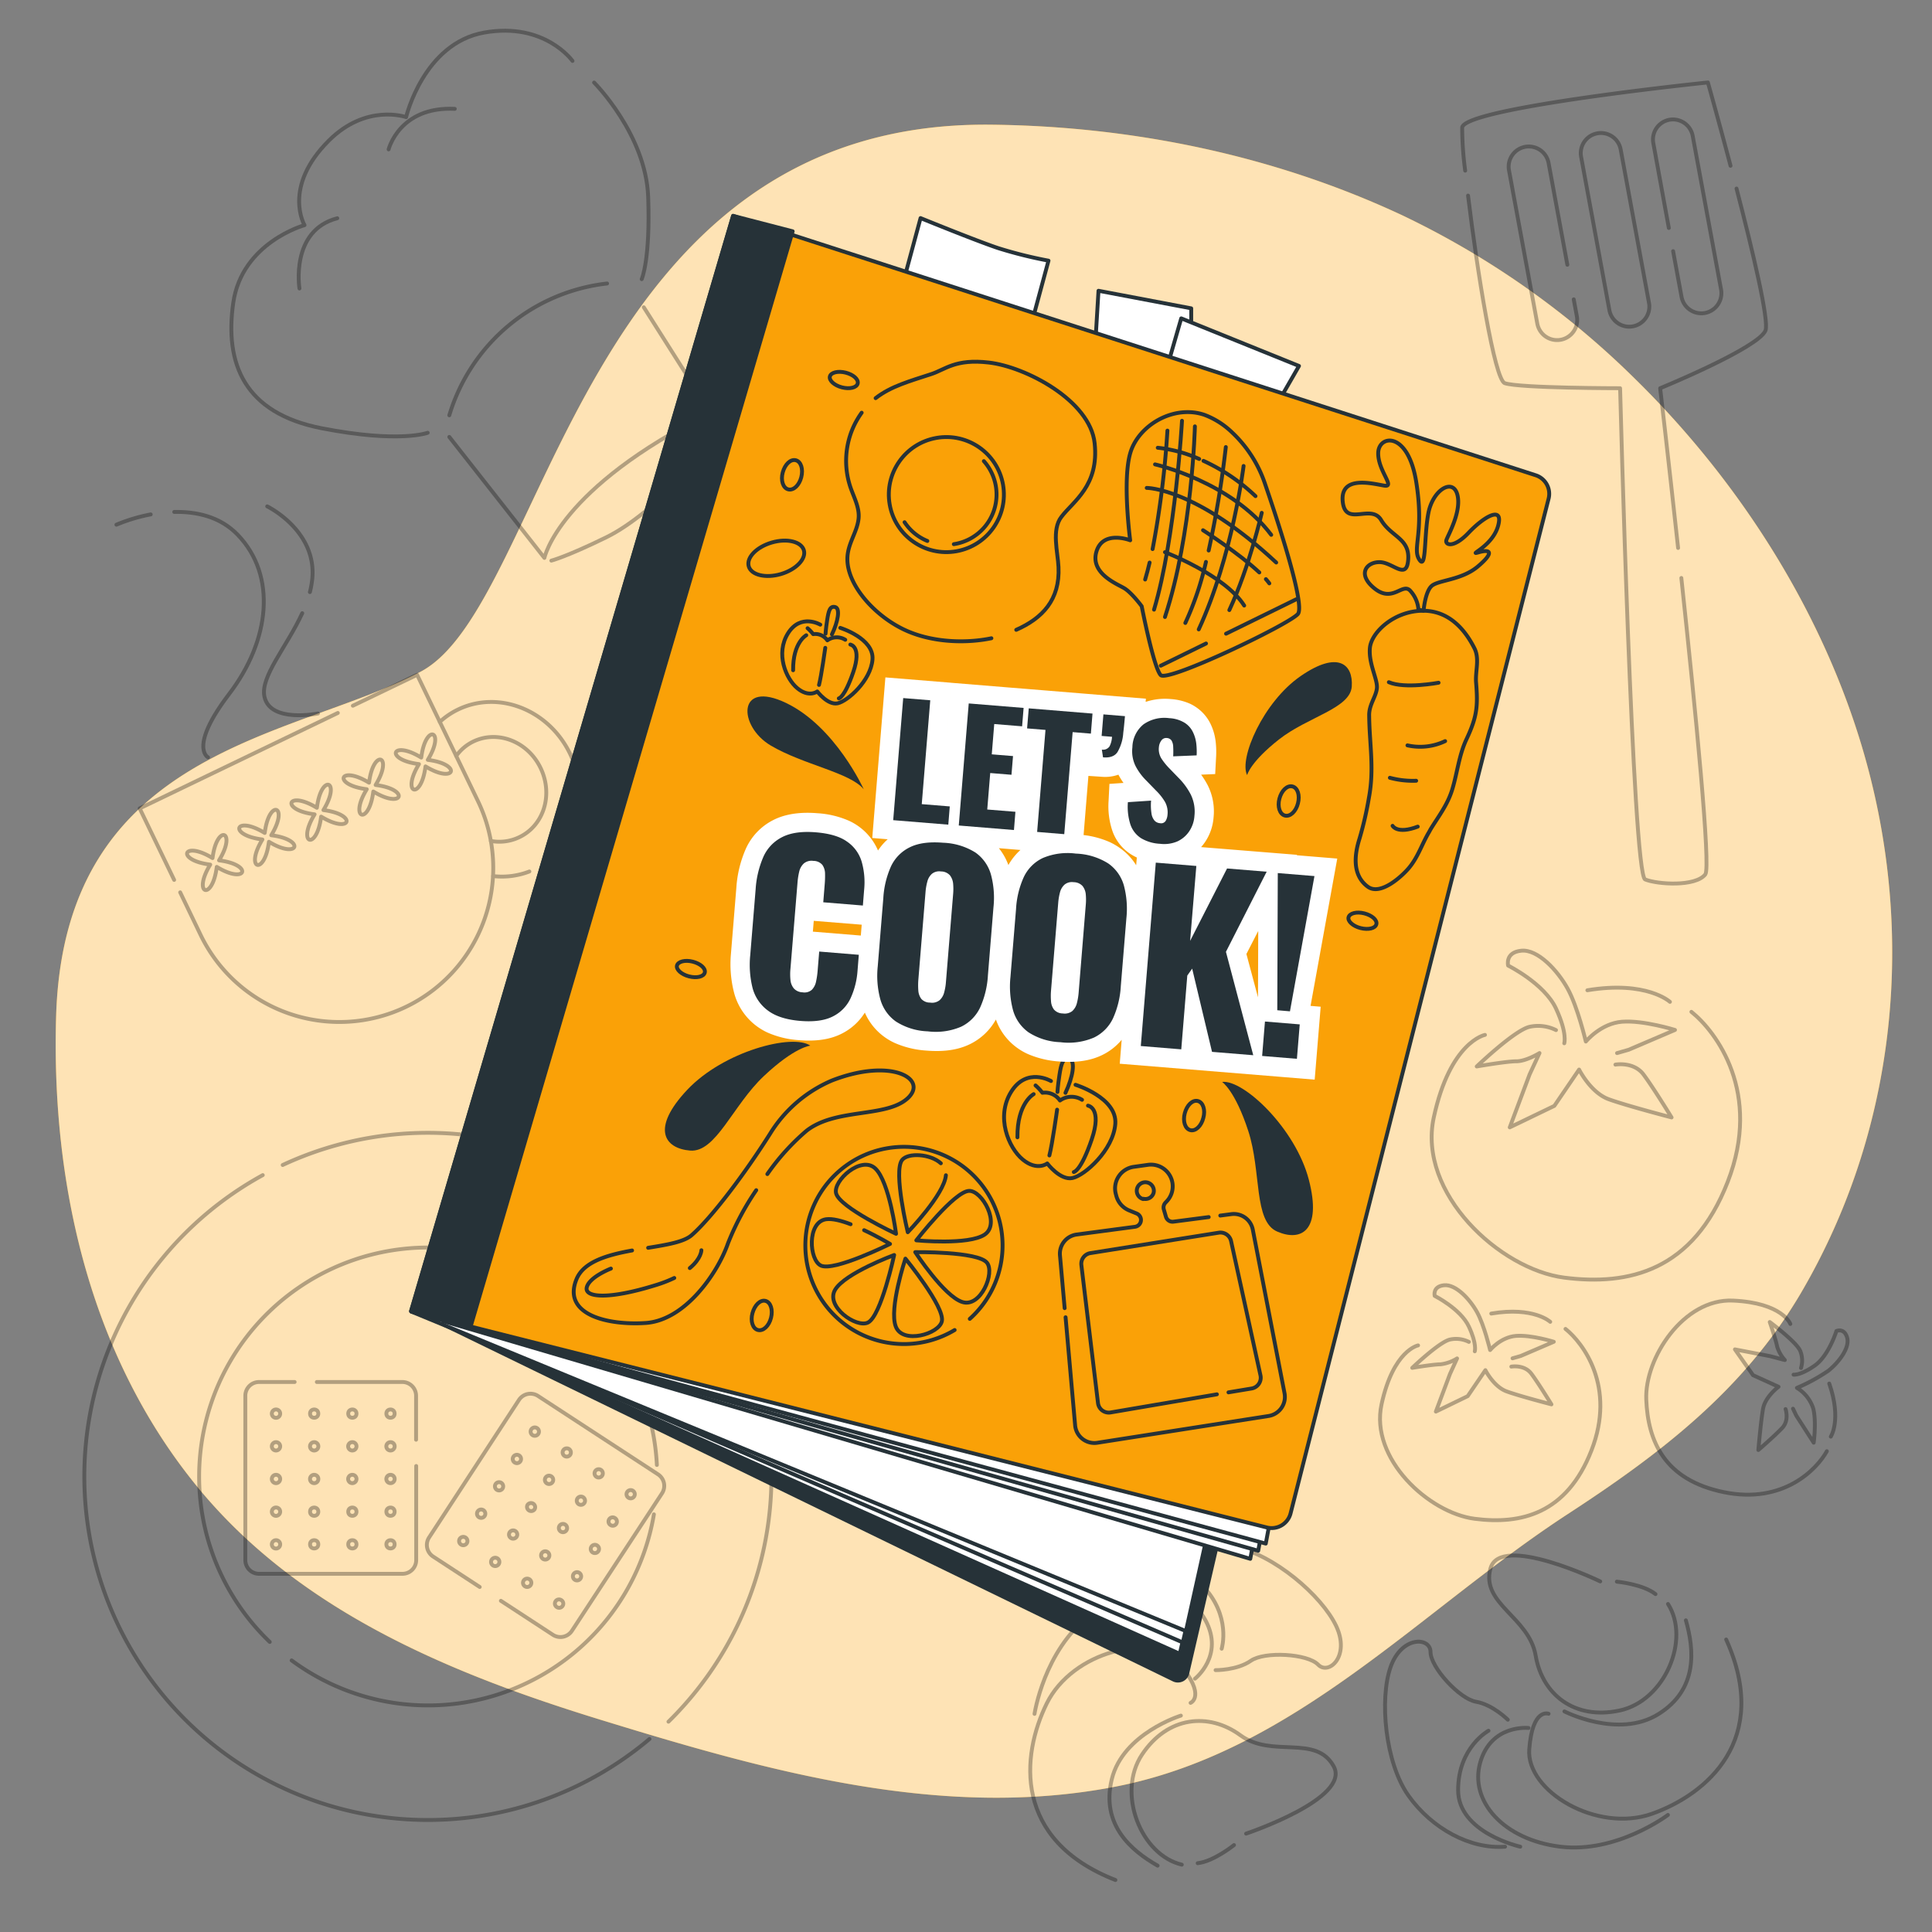 <svg xmlns="http://www.w3.org/2000/svg" viewBox="0 0 500 500"><rect x="0" y="0" width="500" height="500" fill="#808080" stroke="none"/><g id="freepik--background-simple--inject-118"><path d="M423,97.9a220.75,220.75,0,0,0-60.15-42.21c-33.16-15.5-69.69-23-106.22-23.42C149.84,31,141.71,156.39,108.89,173.82s-92.32,19.49-94.37,89.24c-1.29,43.87,9,89,37.75,123.17,26.38,31.3,65.13,47.17,103.3,58.89,42.87,13.17,88.34,26.08,133.43,17.2,46.28-9.12,78.79-45.76,116.8-70.52,23.93-15.59,45.41-32,60.18-57q2.64-4.49,5-9.14c19.77-38.87,23.65-83.71,12.74-125.78C473.94,162.1,451.84,126.15,423,97.9Z" style="fill:#FAA107"></path><path d="M423,97.9a220.75,220.75,0,0,0-60.15-42.21c-33.16-15.5-69.69-23-106.22-23.42C149.84,31,141.71,156.39,108.89,173.82s-92.32,19.49-94.37,89.24c-1.29,43.87,9,89,37.75,123.17,26.38,31.3,65.13,47.17,103.3,58.89,42.87,13.17,88.34,26.08,133.43,17.2,46.28-9.12,78.79-45.76,116.8-70.52,23.93-15.59,45.41-32,60.18-57q2.64-4.49,5-9.14c19.77-38.87,23.65-83.71,12.74-125.78C473.94,162.1,451.84,126.15,423,97.9Z" style="fill:#fff;opacity:0.7"></path></g><g id="freepik--Spatula--inject-118"><g style="opacity:0.3"><path d="M379.93,50.62c2.35,19.4,6.85,47.67,9.51,48.55,3.89,1.3,29.84,1.3,29.84,1.3s3.24,125.83,6.48,127.13,13,1.94,15.57-1.3c1.47-1.84-2.5-42.2-6.2-76.72" style="fill:none;stroke:#000;stroke-linecap:round;stroke-linejoin:round"></path><path d="M447.86,42.9C444.72,31,442,21.34,442,21.34S379.06,27.83,378.41,33a83.67,83.67,0,0,0,.78,11.16" style="fill:none;stroke:#000;stroke-linecap:round;stroke-linejoin:round"></path><path d="M434.29,141.81c-2.48-22.82-4.64-41.34-4.64-41.34S455,90.09,456.9,85.55c1-2.41-3.25-20.42-7.49-36.75" style="fill:none;stroke:#000;stroke-linecap:round;stroke-linejoin:round"></path><path d="M407.28,77.47l.81,4.39a5.21,5.21,0,0,1-4.18,6.07h0a5.21,5.21,0,0,1-6.06-4.18l-7.33-39.7A5.22,5.22,0,0,1,394.7,38h0a5.21,5.21,0,0,1,6.07,4.18l4.86,26.34" style="fill:none;stroke:#000;stroke-linecap:round;stroke-linejoin:round"></path><path d="M422.58,84.46h0a5.22,5.22,0,0,1-6.07-4.18l-7.32-39.7a5.21,5.21,0,0,1,4.18-6.07h0a5.2,5.2,0,0,1,6.06,4.18l7.33,39.7A5.21,5.21,0,0,1,422.58,84.46Z" style="fill:none;stroke:#000;stroke-linecap:round;stroke-linejoin:round"></path><path d="M431.89,59l-4-21.88A5.2,5.2,0,0,1,432,31h0a5.21,5.21,0,0,1,6.07,4.18l7.33,39.7A5.22,5.22,0,0,1,441.25,81h0a5.21,5.21,0,0,1-6.07-4.18L433,65" style="fill:none;stroke:#000;stroke-linecap:round;stroke-linejoin:round"></path></g></g><g id="freepik--Tomatoes--inject-118"><g style="opacity:0.3"><path d="M404.83,270s.85-2.56-2.14-9-12.39-11.11-12.39-11.11-.86-3.42,3.41-3.85,9.41,5.13,12,9.83,4.7,13.68,4.7,13.68,3.85-4.71,9.4-5.13,13.68,2.13,13.68,2.13l-12,5.13-3,.86" style="fill:none;stroke:#000;stroke-linecap:round;stroke-linejoin:round"></path><path d="M418.07,275.52s4.71-.86,7.27,2.56,7.26,11.11,7.26,11.11-11.53-3-16.24-4.7-7.69-7.69-7.69-7.69l-6.41,9.4-11.54,5.56,5.13-13.68,2.57-5.55s-3.42,2.13-6,2.13S382.18,276,382.18,276s9.82-9.41,13.67-10.26a10.32,10.32,0,0,1,6.84.85" style="fill:none;stroke:#000;stroke-linecap:round;stroke-linejoin:round"></path><path d="M384.31,267.83s-9,1.71-13.25,21.36,17.1,39.32,33.77,41.46,33.33-1.71,42.3-24.79-3-38.89-9.4-44" style="fill:none;stroke:#000;stroke-linecap:round;stroke-linejoin:round"></path><path d="M432.18,259.28s-6-5.56-21.37-3" style="fill:none;stroke:#000;stroke-linecap:round;stroke-linejoin:round"></path></g><g style="opacity:0.3"><path d="M381.67,349.72s.61-1.83-1.53-6.41-8.85-7.94-8.85-7.94-.61-2.44,2.44-2.75,6.72,3.67,8.55,7,3.36,9.77,3.36,9.77,2.74-3.36,6.71-3.66,9.77,1.52,9.77,1.52l-8.55,3.67-2.13.61" style="fill:none;stroke:#000;stroke-linecap:round;stroke-linejoin:round"></path><path d="M391.13,353.68s3.36-.61,5.19,1.84,5.19,7.93,5.19,7.93-8.24-2.13-11.6-3.36-5.49-5.49-5.49-5.49l-4.58,6.72-8.24,4,3.66-9.76,1.83-4a10.39,10.39,0,0,1-4.27,1.52c-1.83,0-7.33.92-7.33.92s7-6.72,9.77-7.33a7.37,7.37,0,0,1,4.88.61" style="fill:none;stroke:#000;stroke-linecap:round;stroke-linejoin:round"></path><path d="M367,348.19s-6.41,1.22-9.46,15.26,12.2,28.08,24.11,29.61,23.81-1.22,30.22-17.7-2.14-27.78-6.72-31.44" style="fill:none;stroke:#000;stroke-linecap:round;stroke-linejoin:round"></path><path d="M401.2,342.09s-4.27-4-15.26-2.14" style="fill:none;stroke:#000;stroke-linecap:round;stroke-linejoin:round"></path></g><g style="opacity:0.3"><path d="M464.18,355.76s1.7.26,5.41-2.3,5.67-9,5.67-9,2.05-.9,2.78,1.74-2.22,6.46-4.9,8.57a46.38,46.38,0,0,1-8.1,4.41,9.68,9.68,0,0,1,4.23,5.36c.86,3.45.11,8.82.11,8.82l-4.5-7-.85-1.79" style="fill:none;stroke:#000;stroke-linecap:round;stroke-linejoin:round"></path><path d="M462.1,364.67s1,2.87-.83,4.84-6.21,5.75-6.21,5.75.65-7.57,1.22-10.7,4-5.66,4-5.66l-6.59-3L449,349.22l9.14,1.76,3.77,1a9.21,9.21,0,0,1-2-3.53c-.28-1.61-1.9-6.31-1.9-6.31s6.95,5.17,7.9,7.5a6.57,6.57,0,0,1,.19,4.39" style="fill:none;stroke:#000;stroke-linecap:round;stroke-linejoin:round"></path><path d="M463.34,342.64s-2-5.46-14.84-6.05-22.89,14.93-22.45,25.63,4.62,20.77,20.08,23.95,24.12-6,26.66-10.6" style="fill:none;stroke:#000;stroke-linecap:round;stroke-linejoin:round"></path><path d="M473.81,371.8s2.85-4.35-.4-13.74" style="fill:none;stroke:#000;stroke-linecap:round;stroke-linejoin:round"></path></g></g><g id="freepik--Croissants--inject-118"><g style="opacity:0.3"><path d="M414.14,409.27s-25.9-12.53-28.41-3.35,10,12.54,11.7,22.56,10,16.71,21.72,14.2,18.38-18.38,12.53-27.57" style="fill:none;stroke:#000;stroke-linecap:round;stroke-linejoin:round"></path><path d="M400.77,443.52s-4.18-1.67-5,9.19,17.54,21.72,31.74,16.7,30.91-19.21,19.22-45.11" style="fill:none;stroke:#000;stroke-linecap:round;stroke-linejoin:round"></path><path d="M395.58,447.2s-9.65-1.07-12.5,8.93,6.07,20,20.71,21.79,27.87-8.22,27.87-8.22" style="fill:none;stroke:#000;stroke-linecap:round;stroke-linejoin:round"></path><path d="M390.22,445.06s-3.93-3.93-8.22-4.65-11.78-8.93-11.78-12.86-7.5-4.28-10.36,3.93-1.43,24.65,4.64,33.22,16.08,13.93,25,13.22" style="fill:none;stroke:#000;stroke-linecap:round;stroke-linejoin:round"></path><path d="M404.87,442.91s13.93,7.15,24.29.72,9.28-16.79,7.14-24.29" style="fill:none;stroke:#000;stroke-linecap:round;stroke-linejoin:round"></path><path d="M385.22,447.91s-7.86,4.29-7.86,15.36,16.08,14.65,16.08,14.65" style="fill:none;stroke:#000;stroke-linecap:round;stroke-linejoin:round"></path><path d="M418.44,409.33s6.76.65,10,3.22" style="fill:none;stroke:#000;stroke-linecap:round;stroke-linejoin:round"></path></g><g style="opacity:0.3"><path d="M322.49,474.54s27.28-9.12,22.65-17.45-15.92-2-24.12-8-18.85-4.95-25.47,5-.3,26,10.3,28.48" style="fill:none;stroke:#000;stroke-linecap:round;stroke-linejoin:round"></path><path d="M308.12,440.7s4.15-1.72-2.84-10.08-27.72-3.28-34.38,10.23-8.69,35.34,17.77,45.7" style="fill:none;stroke:#000;stroke-linecap:round;stroke-linejoin:round"></path><path d="M309.26,434.44s7.65-6,2.71-15.12-18.32-10.07-30.05-1.12-14.19,25.35-14.19,25.35" style="fill:none;stroke:#000;stroke-linecap:round;stroke-linejoin:round"></path><path d="M314.59,432.23s5.56.07,9.12-2.42,14.68-1.85,17.42,1,8.36-2.18,4.67-10-16.2-18.63-26.53-20.53-21.24,1.27-27.13,8" style="fill:none;stroke:#000;stroke-linecap:round;stroke-linejoin:round"></path><path d="M305.61,444s-15,4.62-17.88,16.46,5.09,18.5,11.86,22.37" style="fill:none;stroke:#000;stroke-linecap:round;stroke-linejoin:round"></path><path d="M316.17,426.69s2.63-8.56-5.11-16.48-21.73.75-21.73.75" style="fill:none;stroke:#000;stroke-linecap:round;stroke-linejoin:round"></path><path d="M319.36,477.5s-5.29,4.26-9.4,4.69" style="fill:none;stroke:#000;stroke-linecap:round;stroke-linejoin:round"></path></g></g><g id="freepik--Cookies--inject-118"><g style="opacity:0.3"><path d="M73.16,301.5A88.92,88.92,0,0,1,173,445.57" style="fill:none;stroke:#000;stroke-linecap:round;stroke-linejoin:round"></path><path d="M168.09,450.05A88.92,88.92,0,1,1,68,304.12" style="fill:none;stroke:#000;stroke-linecap:round;stroke-linejoin:round"></path><path d="M169.23,391.91a59.28,59.28,0,0,1-93.75,37.8" style="fill:none;stroke:#000;stroke-linecap:round;stroke-linejoin:round"></path><path d="M69.81,424.93A59.27,59.27,0,1,1,170,379.13" style="fill:none;stroke:#000;stroke-linecap:round;stroke-linejoin:round"></path><path d="M82,357.66h22.12a3.56,3.56,0,0,1,3.56,3.56V372.6" style="fill:none;stroke:#000;stroke-linecap:round;stroke-linejoin:round"></path><path d="M107.71,379.4v24.35a3.55,3.55,0,0,1-3.56,3.55H67.05a3.55,3.55,0,0,1-3.56-3.55V361.22a3.56,3.56,0,0,1,3.56-3.56h9.2" style="fill:none;stroke:#000;stroke-linecap:round;stroke-linejoin:round"></path><path d="M72.51,365.84a1.08,1.08,0,1,1-1.07-1.07A1.07,1.07,0,0,1,72.51,365.84Z" style="fill:none;stroke:#000;stroke-linecap:round;stroke-linejoin:round"></path><circle cx="81.31" cy="365.84" r="1.07" style="fill:none;stroke:#000;stroke-linecap:round;stroke-linejoin:round"></circle><circle cx="91.19" cy="365.84" r="1.07" style="fill:none;stroke:#000;stroke-linecap:round;stroke-linejoin:round"></circle><circle cx="101.06" cy="365.84" r="1.07" style="fill:none;stroke:#000;stroke-linecap:round;stroke-linejoin:round"></circle><path d="M72.51,374.3a1.08,1.08,0,1,1-1.07-1.07A1.07,1.07,0,0,1,72.51,374.3Z" style="fill:none;stroke:#000;stroke-linecap:round;stroke-linejoin:round"></path><path d="M82.39,374.3a1.08,1.08,0,1,1-1.08-1.07A1.07,1.07,0,0,1,82.39,374.3Z" style="fill:none;stroke:#000;stroke-linecap:round;stroke-linejoin:round"></path><path d="M92.26,374.3a1.08,1.08,0,1,1-1.07-1.07A1.07,1.07,0,0,1,92.26,374.3Z" style="fill:none;stroke:#000;stroke-linecap:round;stroke-linejoin:round"></path><path d="M102.14,374.3a1.08,1.08,0,1,1-1.08-1.07A1.07,1.07,0,0,1,102.14,374.3Z" style="fill:none;stroke:#000;stroke-linecap:round;stroke-linejoin:round"></path><path d="M72.51,382.76a1.08,1.08,0,1,1-1.07-1.08A1.07,1.07,0,0,1,72.51,382.76Z" style="fill:none;stroke:#000;stroke-linecap:round;stroke-linejoin:round"></path><path d="M82.39,382.76a1.08,1.08,0,1,1-1.08-1.08A1.07,1.07,0,0,1,82.39,382.76Z" style="fill:none;stroke:#000;stroke-linecap:round;stroke-linejoin:round"></path><path d="M92.26,382.76a1.08,1.08,0,1,1-1.07-1.08A1.07,1.07,0,0,1,92.26,382.76Z" style="fill:none;stroke:#000;stroke-linecap:round;stroke-linejoin:round"></path><path d="M102.14,382.76a1.08,1.08,0,1,1-1.08-1.08A1.07,1.07,0,0,1,102.14,382.76Z" style="fill:none;stroke:#000;stroke-linecap:round;stroke-linejoin:round"></path><path d="M72.51,391.22a1.08,1.08,0,1,1-1.07-1.08A1.07,1.07,0,0,1,72.51,391.22Z" style="fill:none;stroke:#000;stroke-linecap:round;stroke-linejoin:round"></path><circle cx="81.31" cy="391.22" r="1.07" style="fill:none;stroke:#000;stroke-linecap:round;stroke-linejoin:round"></circle><circle cx="91.19" cy="391.22" r="1.07" style="fill:none;stroke:#000;stroke-linecap:round;stroke-linejoin:round"></circle><circle cx="101.06" cy="391.22" r="1.07" style="fill:none;stroke:#000;stroke-linecap:round;stroke-linejoin:round"></circle><path d="M72.51,399.67a1.08,1.08,0,1,1-1.07-1.07A1.07,1.07,0,0,1,72.51,399.67Z" style="fill:none;stroke:#000;stroke-linecap:round;stroke-linejoin:round"></path><circle cx="81.31" cy="399.67" r="1.07" style="fill:none;stroke:#000;stroke-linecap:round;stroke-linejoin:round"></circle><circle cx="91.19" cy="399.67" r="1.07" style="fill:none;stroke:#000;stroke-linecap:round;stroke-linejoin:round"></circle><circle cx="101.06" cy="399.67" r="1.07" style="fill:none;stroke:#000;stroke-linecap:round;stroke-linejoin:round"></circle><path d="M124.15,410.71l-12.09-7.9a3.57,3.57,0,0,1-1-4.93l23.26-35.6a3.57,3.57,0,0,1,4.93-1l31.06,20.29a3.56,3.56,0,0,1,1,4.93L148,422.07a3.56,3.56,0,0,1-4.93,1l-13.44-8.78" style="fill:none;stroke:#000;stroke-linecap:round;stroke-linejoin:round"></path><path d="M139.31,371.09a1.08,1.08,0,1,1-.31-1.49A1.09,1.09,0,0,1,139.31,371.09Z" style="fill:none;stroke:#000;stroke-linecap:round;stroke-linejoin:round"></path><path d="M147.57,376.49a1.07,1.07,0,1,1-.31-1.49A1.08,1.08,0,0,1,147.57,376.49Z" style="fill:none;stroke:#000;stroke-linecap:round;stroke-linejoin:round"></path><path d="M155.84,381.89a1.07,1.07,0,0,1-1.8-1.17,1.07,1.07,0,1,1,1.8,1.17Z" style="fill:none;stroke:#000;stroke-linecap:round;stroke-linejoin:round"></path><path d="M164.11,387.29a1.07,1.07,0,1,1-.31-1.48A1.07,1.07,0,0,1,164.11,387.29Z" style="fill:none;stroke:#000;stroke-linecap:round;stroke-linejoin:round"></path><path d="M134.68,378.17a1.08,1.08,0,1,1-.31-1.49A1.09,1.09,0,0,1,134.68,378.17Z" style="fill:none;stroke:#000;stroke-linecap:round;stroke-linejoin:round"></path><path d="M143,383.57a1.08,1.08,0,1,1-.31-1.49A1.09,1.09,0,0,1,143,383.57Z" style="fill:none;stroke:#000;stroke-linecap:round;stroke-linejoin:round"></path><path d="M151.21,389a1.07,1.07,0,0,1-1.79-1.17,1.07,1.07,0,1,1,1.79,1.17Z" style="fill:none;stroke:#000;stroke-linecap:round;stroke-linejoin:round"></path><path d="M159.48,394.37a1.06,1.06,0,0,1-1.48.31,1.07,1.07,0,1,1,1.17-1.79A1.06,1.06,0,0,1,159.48,394.37Z" style="fill:none;stroke:#000;stroke-linecap:round;stroke-linejoin:round"></path><path d="M130.05,385.25a1.07,1.07,0,1,1-.31-1.49A1.08,1.08,0,0,1,130.05,385.25Z" style="fill:none;stroke:#000;stroke-linecap:round;stroke-linejoin:round"></path><path d="M138.32,390.65a1.08,1.08,0,0,1-1.8-1.18,1.09,1.09,0,0,1,1.49-.31A1.07,1.07,0,0,1,138.32,390.65Z" style="fill:none;stroke:#000;stroke-linecap:round;stroke-linejoin:round"></path><path d="M146.59,396.05a1.07,1.07,0,1,1-.31-1.49A1.08,1.08,0,0,1,146.59,396.05Z" style="fill:none;stroke:#000;stroke-linecap:round;stroke-linejoin:round"></path><path d="M154.85,401.45a1.07,1.07,0,1,1-.31-1.48A1.06,1.06,0,0,1,154.85,401.45Z" style="fill:none;stroke:#000;stroke-linecap:round;stroke-linejoin:round"></path><path d="M125.43,392.33a1.08,1.08,0,1,1-.31-1.49A1.09,1.09,0,0,1,125.43,392.33Z" style="fill:none;stroke:#000;stroke-linecap:round;stroke-linejoin:round"></path><path d="M133.69,397.73a1.07,1.07,0,1,1-.31-1.49A1.07,1.07,0,0,1,133.69,397.73Z" style="fill:none;stroke:#000;stroke-linecap:round;stroke-linejoin:round"></path><path d="M142,403.13a1.07,1.07,0,0,1-1.48.31,1.07,1.07,0,1,1,1.48-.31Z" style="fill:none;stroke:#000;stroke-linecap:round;stroke-linejoin:round"></path><path d="M150.23,408.53a1.07,1.07,0,1,1-.31-1.48A1.07,1.07,0,0,1,150.23,408.53Z" style="fill:none;stroke:#000;stroke-linecap:round;stroke-linejoin:round"></path><path d="M120.8,399.41a1.08,1.08,0,1,1-.31-1.49A1.08,1.08,0,0,1,120.8,399.41Z" style="fill:none;stroke:#000;stroke-linecap:round;stroke-linejoin:round"></path><path d="M129.07,404.81a1.08,1.08,0,1,1-.31-1.49A1.09,1.09,0,0,1,129.07,404.81Z" style="fill:none;stroke:#000;stroke-linecap:round;stroke-linejoin:round"></path><path d="M137.34,410.21a1.08,1.08,0,1,1-.32-1.49A1.08,1.08,0,0,1,137.34,410.21Z" style="fill:none;stroke:#000;stroke-linecap:round;stroke-linejoin:round"></path><path d="M145.6,415.61a1.06,1.06,0,0,1-1.48.31,1.07,1.07,0,1,1,1.17-1.79A1.06,1.06,0,0,1,145.6,415.61Z" style="fill:none;stroke:#000;stroke-linecap:round;stroke-linejoin:round"></path></g></g><g id="freepik--Mug--inject-118"><g style="opacity:0.3"><path d="M91.32,182.64l16.63-8,15.76,32.72a39.86,39.86,0,0,1-18.61,53.19h0a39.86,39.86,0,0,1-53.19-18.61l-5.28-11" style="fill:none;stroke:#000;stroke-linecap:round;stroke-linejoin:round"></path><polyline points="45.07 227.72 36.15 209.21 87.43 184.51" style="fill:none;stroke:#000;stroke-linecap:round;stroke-linejoin:round"></polyline><path d="M137,225.54a19.72,19.72,0,0,1-9.37,1.19" style="fill:none;stroke:#000;stroke-linecap:round;stroke-linejoin:round"></path><path d="M113.82,186.82a19.62,19.62,0,0,1,4.72-3.2c10.52-5.07,23.52.06,29,11.47,4.59,9.54,2.48,20.46-4.51,26.73" style="fill:none;stroke:#000;stroke-linecap:round;stroke-linejoin:round"></path><path d="M118.07,195.64a11.72,11.72,0,0,1,4.45-3.75c6.31-3,14.09,0,17.39,6.88s.84,14.84-5.47,17.87a12,12,0,0,1-7.41,1" style="fill:none;stroke:#000;stroke-linecap:round;stroke-linejoin:round"></path><path d="M56.69,222.66c9,1.12,7.12,6.41-.59,1.69-1.11,9-6.41,7.12-1.69-.59-9-1.11-7.12-6.41.59-1.69C56.12,213.1,61.41,215,56.69,222.66Z" style="fill:none;stroke:#000;stroke-linecap:round;stroke-linejoin:round"></path><path d="M70.2,216.16c9,1.11,7.11,6.41-.6,1.69-1.11,9-6.41,7.12-1.69-.59-9-1.12-7.11-6.42.6-1.69C69.62,206.59,74.92,208.45,70.2,216.16Z" style="fill:none;stroke:#000;stroke-linecap:round;stroke-linejoin:round"></path><path d="M83.7,209.65c9,1.12,7.12,6.42-.59,1.69-1.12,9-6.41,7.12-1.69-.59-9-1.11-7.12-6.41.59-1.69C83.12,200.09,88.42,201.94,83.7,209.65Z" style="fill:none;stroke:#000;stroke-linecap:round;stroke-linejoin:round"></path><path d="M97.21,203.15c9,1.12,7.11,6.41-.6,1.69-1.11,9-6.41,7.12-1.69-.59-9-1.11-7.12-6.41.59-1.69C96.63,193.59,101.93,195.44,97.21,203.15Z" style="fill:none;stroke:#000;stroke-linecap:round;stroke-linejoin:round"></path><path d="M110.71,196.65c9,1.11,7.12,6.41-.59,1.69-1.12,9-6.42,7.12-1.69-.59-9-1.12-7.12-6.42.59-1.69C110.13,187.08,115.43,188.94,110.71,196.65Z" style="fill:none;stroke:#000;stroke-linecap:round;stroke-linejoin:round"></path><path d="M39,133.13a44.12,44.12,0,0,0-8.87,2.66" style="fill:none;stroke:#000;stroke-linecap:round;stroke-linejoin:round"></path><path d="M53.84,196s-5.1-2.56,5.47-16.41,12.4-30.63,2.19-41.21c-4.59-4.75-10.74-6-16.41-5.89" style="fill:none;stroke:#000;stroke-linecap:round;stroke-linejoin:round"></path><path d="M78.22,158.69c-4,8.73-10.88,16.39-9.79,21.59,1.46,6.92,13.86,4.37,13.86,4.37" style="fill:none;stroke:#000;stroke-linecap:round;stroke-linejoin:round"></path><path d="M69.16,131.05s12.76,6.2,11.67,18.6a23.14,23.14,0,0,1-.63,3.58" style="fill:none;stroke:#000;stroke-linecap:round;stroke-linejoin:round"></path></g></g><g id="freepik--Hat--inject-118"><g style="opacity:0.3"><path d="M148.16,15.77S141,5.64,125.3,8.43s-20.2,21.88-20.2,21.88-10.26-3.64-20,6.08C73,48.45,78.81,58.27,78.81,58.27S62.59,62.74,60.36,78.4s2.79,28.52,22.92,32.44S110.69,112,110.69,112" style="fill:none;stroke:#000;stroke-linecap:round;stroke-linejoin:round"></path><path d="M153.75,21.36s13.42,13.42,14,29.64-1.68,21.25-1.68,21.25" style="fill:none;stroke:#000;stroke-linecap:round;stroke-linejoin:round"></path><path d="M116.28,107.48a48.28,48.28,0,0,1,40.83-34.11" style="fill:none;stroke:#000;stroke-linecap:round;stroke-linejoin:round"></path><path d="M116.28,113.08l24.61,31.31s3.63-18,43-37.61L166.61,79.52" style="fill:none;stroke:#000;stroke-linecap:round;stroke-linejoin:round"></path><path d="M142.69,145.09s3.91-1,14.14-6c13.06-6.36,31.15-26.63,29.21-30.75" style="fill:none;stroke:#000;stroke-linecap:round;stroke-linejoin:round"></path><path d="M77.5,74.66s-2.45-15,9.79-18.18" style="fill:none;stroke:#000;stroke-linecap:round;stroke-linejoin:round"></path><path d="M100.57,38.66s2.8-11.19,17.13-10.49" style="fill:none;stroke:#000;stroke-linecap:round;stroke-linejoin:round"></path></g></g><g id="freepik--Book--inject-118"><path d="M231.76,80.44l6.48-24s14.27,5.83,20.11,7.78a112.61,112.61,0,0,0,13,3.24l-6.48,24Z" style="fill:#fff;stroke:#263238;stroke-linecap:round;stroke-linejoin:round"></path><polygon points="283 96.66 284.29 75.25 308.29 79.8 308.29 107.69 283 96.66" style="fill:#fff;stroke:#263238;stroke-linecap:round;stroke-linejoin:round"></polygon><polygon points="297.26 111.58 305.7 82.39 336.18 94.71 323.86 116.12 297.26 111.58" style="fill:#fff;stroke:#263238;stroke-linecap:round;stroke-linejoin:round"></polygon><path d="M108.5,340.28l195,94.84a3,3,0,0,0,4.26-2L321,376,108.63,339.83A.24.24,0,0,0,108.5,340.28Z" style="fill:#263238"></path><path d="M112.7,341.75,305.33,428l6.93-30.11L112.84,341.31A.23.23,0,0,0,112.7,341.75Z" style="fill:#fff;stroke:#263238;stroke-linecap:round;stroke-linejoin:round"></path><path d="M114.39,342.25l191.73,82.82,6.14-27.18L114.54,341.8A.24.24,0,0,0,114.39,342.25Z" style="fill:#fff;stroke:#263238;stroke-linecap:round;stroke-linejoin:round"></path><polygon points="106.37 339.41 306.92 422.13 312.85 395.39 106.37 339.41" style="fill:#fff;stroke:#263238;stroke-linecap:round;stroke-linejoin:round"></polygon><path d="M114.75,341.93l208.82,61.49,2.12-11.31L114.87,341.47A.24.24,0,0,0,114.75,341.93Z" style="fill:#fff;stroke:#263238;stroke-linecap:round;stroke-linejoin:round"></path><path d="M114.83,341.84l210.79,59.49L327.74,390l-212.8-48.63A.23.23,0,0,0,114.83,341.84Z" style="fill:#fff;stroke:#263238;stroke-linecap:round;stroke-linejoin:round"></path><path d="M114.9,341.77l212.68,57.71,2.11-11.31L115,341.31A.24.24,0,0,0,114.9,341.77Z" style="fill:#fff;stroke:#263238;stroke-linecap:round;stroke-linejoin:round"></path><path d="M334,391.66a5.05,5.05,0,0,1-6.13,3.65L106.6,339.47a.24.24,0,0,1-.16-.3l83.3-283.31L397.45,123a5.05,5.05,0,0,1,3.34,6Z" style="fill:#FAA107;stroke:#263238;stroke-linecap:round;stroke-linejoin:round"></path><path d="M121.57,343.3l-15-3.83a.24.24,0,0,1-.16-.3l83.3-283.31,15.43,4L121.85,343.14A.23.23,0,0,1,121.57,343.3Z" style="fill:#263238;stroke:#263238;stroke-linecap:round;stroke-linejoin:round"></path><path d="M223.54,204.27s-7.32-16.21-20.09-22.34-12.43,6-4,11S220.06,199.94,223.54,204.27Z" style="fill:#263238"></path><path d="M316.28,280s3.35,2.19,6.78,12.72,1.32,23.32,7.46,26,11.66-.1,8.21-13.4S321.83,279.35,316.28,280Z" style="fill:#263238"></path><path d="M209.71,270.61s-4,.31-12.05,7.9-12.37,19.82-19.06,19.26-10.18-5.7-.76-15.71S205.14,267.42,209.71,270.61Z" style="fill:#263238"></path><path d="M322.75,200.6s.78-3.36,8.26-9.24,18.45-8,18.83-13.71-3.53-9.39-13.25-2.67S320.62,196.3,322.75,200.6Z" style="fill:#263238"></path><path d="M247.06,344.21a25.52,25.52,0,1,1,3.92-2.89" style="fill:none;stroke:#263238;stroke-linecap:round;stroke-linejoin:round"></path><path d="M244.8,304.15c-.43,5-9.87,14.75-9.87,14.75s-3.78-15.65-1.49-18.67c1.53-2,7.4-1.61,10.05.83" style="fill:none;stroke:#263238;stroke-linecap:round;stroke-linejoin:round"></path><path d="M231.9,319.31s-14.59-6.8-15.52-10.48c-.83-3.27,6.51-9.88,10.15-6.43S231.9,319.31,231.9,319.31Z" style="fill:none;stroke:#263238;stroke-linecap:round;stroke-linejoin:round"></path><path d="M223.63,318.37c3.65,1.71,6.71,3.56,6.71,3.56s-14.41,7.17-17.87,5.61c-3.08-1.39-3.67-11.25,1.3-12,1.62-.23,4,.38,6.37,1.29" style="fill:none;stroke:#263238;stroke-linecap:round;stroke-linejoin:round"></path><path d="M231.41,324.79s-3.38,15.74-6.76,17.47c-3,1.54-11.08-4.15-8.53-8.46S231.41,324.79,231.41,324.79Z" style="fill:none;stroke:#263238;stroke-linecap:round;stroke-linejoin:round"></path><path d="M234.32,325.73s10.19,12.46,9.44,16.18c-.67,3.32-10.16,6.08-11.94,1.39S234.32,325.73,234.32,325.73Z" style="fill:none;stroke:#263238;stroke-linecap:round;stroke-linejoin:round"></path><path d="M236.86,324.05s16.1-.21,18.54,2.71c2.17,2.59-1.58,11.72-6.35,10.2S236.86,324.05,236.86,324.05Z" style="fill:none;stroke:#263238;stroke-linecap:round;stroke-linejoin:round"></path><path d="M237.14,321s9.87-12.71,13.67-12.8c3.38-.09,8.18,8.54,4,11.32S237.14,321,237.14,321Z" style="fill:none;stroke:#263238;stroke-linecap:round;stroke-linejoin:round"></path><path d="M223,106.81a22.21,22.21,0,0,0-2,3.38,21.37,21.37,0,0,0-1.14,15.17c.84,2.88,2.69,5.83,2.33,8.93-.42,3.6-2.82,6.37-2.89,10.24-.12,7.07,7.53,15.44,15.77,18.9,7.14,3,15.55,3,21.5,1.75" style="fill:none;stroke:#263238;stroke-linecap:round;stroke-linejoin:round"></path><path d="M263,163c6.77-3,11.34-7.76,10.94-16.24-.18-3.87-1.84-9.68.75-13,3-4,9.8-8,8.6-19.08s-17.9-19.78-27.42-20.86c-8.64-1-11.19,1.8-14.88,3-5.47,1.8-10.4,3.12-14.38,6.22" style="fill:none;stroke:#263238;stroke-linecap:round;stroke-linejoin:round"></path><circle cx="244.92" cy="127.98" r="14.89" transform="translate(-18.52 44.54) rotate(-10.01)" style="fill:none;stroke:#263238;stroke-linecap:round;stroke-linejoin:round"></circle><path d="M254.62,119.34a13,13,0,0,1-7.77,21.49" style="fill:none;stroke:#263238;stroke-linecap:round;stroke-linejoin:round"></path><path d="M240,140a12.94,12.94,0,0,1-5.9-4.85" style="fill:none;stroke:#263238;stroke-linecap:round;stroke-linejoin:round"></path><path d="M372.3,176.69s-8.75,1.65-12.87-.14" style="fill:none;stroke:#263238;stroke-linecap:round;stroke-linejoin:round"></path><path d="M374,191.8a15,15,0,0,1-9.75,1.1" style="fill:none;stroke:#263238;stroke-linecap:round;stroke-linejoin:round"></path><path d="M360.4,213.72s1.16,2.25,6.51.21" style="fill:none;stroke:#263238;stroke-linecap:round;stroke-linejoin:round"></path><path d="M366.5,202.06a22.89,22.89,0,0,1-6.8-.77" style="fill:none;stroke:#263238;stroke-linecap:round;stroke-linejoin:round"></path><path d="M370.24,214.6c2.14-3.47,4.44-6.4,5.63-10.38,1.29-4.29,1.73-8.83,3.66-12.92,2.68-5.7,3-8.48,2.48-14.63-.25-3,1-6.19-.48-9-1.73-3.37-5.62-9.55-13.11-9.61s-13.51,5.52-13.89,9.62,2.06,8.18,1.81,10.45-2.08,4.26-2,7.09c.08,7.46,1.36,13.69-.07,21.27a90.11,90.11,0,0,1-2.43,10.55c-1.34,4.22-1.9,9.47,2.14,12.44,3.23,2.37,8.6-2.51,10.45-4.62,2.53-2.89,3.52-6.37,5.42-9.54Z" style="fill:none;stroke:#263238;stroke-linecap:round;stroke-linejoin:round"></path><path d="M368.42,158.07s.37-4.81,2.05-6.39,7.76-1.5,12-5.08,3.35-4.56.24-3.67,3.52-1.46,5-6.85-3.7-2.36-7.62,1.78-6.18,3.18-5.77,1.91,4-7.4,2.84-11.77-6.34-1.24-7.5,4.8-.49,14.94-2.36,12,1.34-6.78-.78-20.06-9.73-12.21-9.84-7.54,4.62,9,1.51,8.47-11.34-2.7-10.7,4.08,7.35.48,9.95,4.84,7.4,4.72,7,10.24-4,.61-7.49.65-5.76,3.31-1.06,6.94,7.19-1.92,9.2.6a8.08,8.08,0,0,1,2,4.75Z" style="fill:none;stroke:#263238;stroke-linecap:round;stroke-linejoin:round"></path><path d="M275.77,340.91l2.47,27.95a5,5,0,0,0,5.79,4.52l44.25-6.92a5,5,0,0,0,4.15-5.93l-8.21-42.31a5,5,0,0,0-5.59-4l-2.82.37m-3,.39-9.07,1.18a1.78,1.78,0,0,1-2-1.27l-.55-1.9a1.82,1.82,0,0,1,.42-1.73l.34-.36a5.63,5.63,0,0,0,1.47-4.81h0a5.63,5.63,0,0,0-6.34-4.63l-3.65.51a5.64,5.64,0,0,0-4.67,7l.13.48a5.63,5.63,0,0,0,3.29,3.79l2,.82a1.81,1.81,0,0,1,1.08,1.36,1.79,1.79,0,0,1-1.53,2.07l-15.05,2a5,5,0,0,0-4.36,5.43l1.21,13.63m20.33-28.23a2.21,2.21,0,1,1,2.69-1.6A2.22,2.22,0,0,1,295.89,310.24Z" style="fill:none;stroke:#263238;stroke-linecap:round;stroke-linejoin:round"></path><path d="M317.93,360.34l6-1a2.83,2.83,0,0,0,2.28-3.39L318.6,321.2a2.82,2.82,0,0,0-3.2-2.18l-33.19,5.28a2.8,2.8,0,0,0-2.35,3.12l4.3,35.68a2.81,2.81,0,0,0,3.27,2.44l27.5-4.69" style="fill:none;stroke:#263238;stroke-linecap:round;stroke-linejoin:round"></path><path d="M163.58,323.62c-6.33,1.15-12.5,2.88-14.37,7.41-3.75,9.05,7.66,12,17.83,11.36s18.64-12.75,21.37-20.64a70.24,70.24,0,0,1,7.3-13.73" style="fill:none;stroke:#263238;stroke-linecap:round;stroke-linejoin:round"></path><path d="M198.59,303.85a58.93,58.93,0,0,1,10.15-11.22c7.6-5.92,20.52-3.33,26.1-8.34s-4.06-10.69-19.55-4.65a34.8,34.8,0,0,0-16,13.78c-6.61,10.46-15.24,21.84-20.31,26.26-2,1.74-6.38,2.46-11.24,3.25" style="fill:none;stroke:#263238;stroke-linecap:round;stroke-linejoin:round"></path><path d="M174.5,330.74a35.16,35.16,0,0,1-5,1.91c-12,3.72-18.33,3.18-17.64.49s6.24-4.83,6.24-4.83" style="fill:none;stroke:#263238;stroke-linecap:round;stroke-linejoin:round"></path><path d="M181.52,323.56s0,2.12-3,4.62" style="fill:none;stroke:#263238;stroke-linecap:round;stroke-linejoin:round"></path><path d="M327.39,125.23a32.33,32.33,0,0,0-8.57-13.36,20.86,20.86,0,0,0-7.15-4.52c-7.94-2.67-17,2.69-19.13,9.81s-.05,22.67-.05,22.67-7-2.74-8.72,2.88,5.21,8.36,7.15,9.5,4.55,4.68,4.55,4.68,3.1,15.94,4.92,17.83,32.86-12.94,35.48-15.79C337.88,156.75,330.82,135.21,327.39,125.23Z" style="fill:none;stroke:#263238;stroke-linecap:round;stroke-linejoin:round"></path><line x1="317.3" y1="164" x2="335.45" y2="155.1" style="fill:none;stroke:#263238;stroke-linecap:round;stroke-linejoin:round"></line><line x1="300.41" y1="172.28" x2="312.12" y2="166.54" style="fill:none;stroke:#263238;stroke-linecap:round;stroke-linejoin:round"></line><path d="M305.9,108.9s-1.68,30.21-7.24,48.88" style="fill:none;stroke:#263238;stroke-linecap:round;stroke-linejoin:round"></path><path d="M309.24,110.34s-.66,27.74-7.75,49.34" style="fill:none;stroke:#263238;stroke-linecap:round;stroke-linejoin:round"></path><path d="M312.1,145.42a79.4,79.4,0,0,1-5.34,15.8" style="fill:none;stroke:#263238;stroke-linecap:round;stroke-linejoin:round"></path><path d="M317.24,115.7a263,263,0,0,1-4.44,26.77" style="fill:none;stroke:#263238;stroke-linecap:round;stroke-linejoin:round"></path><path d="M321.84,120.59s-2.83,23.28-11.61,42.3" style="fill:none;stroke:#263238;stroke-linecap:round;stroke-linejoin:round"></path><path d="M326.54,132.72s-3.19,14-8.39,25.17" style="fill:none;stroke:#263238;stroke-linecap:round;stroke-linejoin:round"></path><path d="M297.52,145.59c-.36,1.51-.74,3-1.16,4.39" style="fill:none;stroke:#263238;stroke-linecap:round;stroke-linejoin:round"></path><path d="M302.13,111.44a244.15,244.15,0,0,1-3.84,30.66" style="fill:none;stroke:#263238;stroke-linecap:round;stroke-linejoin:round"></path><path d="M311.46,119.27a49.13,49.13,0,0,1,13.46,9.13" style="fill:none;stroke:#263238;stroke-linecap:round;stroke-linejoin:round"></path><path d="M299.63,115.88a35.73,35.73,0,0,1,10.72,2.9" style="fill:none;stroke:#263238;stroke-linecap:round;stroke-linejoin:round"></path><path d="M298.92,120.18s19.74,4.47,30.07,18.24" style="fill:none;stroke:#263238;stroke-linecap:round;stroke-linejoin:round"></path><path d="M296.77,126.27s12.71-.07,33.51,19.31" style="fill:none;stroke:#263238;stroke-linecap:round;stroke-linejoin:round"></path><path d="M327.61,149.88a13,13,0,0,1,.89,1.1" style="fill:none;stroke:#263238;stroke-linecap:round;stroke-linejoin:round"></path><path d="M311.34,137.22s9.33,6,14.57,10.93" style="fill:none;stroke:#263238;stroke-linecap:round;stroke-linejoin:round"></path><path d="M301.49,142.9S317,148.81,322,156.72" style="fill:none;stroke:#263238;stroke-linecap:round;stroke-linejoin:round"></path><path d="M272,279.77s-6.25-3.69-10.3,2.77-.72,14.51,3,17.56,6.33,1,6.33,1,3.36,4.46,6.54,3.77,10.54-7.2,11.07-14-10.3-10.13-10.3-10.13" style="fill:none;stroke:#263238;stroke-linecap:round;stroke-linejoin:round"></path><path d="M273.67,282.6s.07-1.48.51-4.36.87-4.58,2.56-4.15.89,4.73-1,8.74" style="fill:none;stroke:#263238;stroke-linecap:round;stroke-linejoin:round"></path><path d="M268,280.91a13.76,13.76,0,0,1,1.78,1.9,4.69,4.69,0,0,1,4.54,2,5.11,5.11,0,0,1,5.71-.18" style="fill:none;stroke:#263238;stroke-linecap:round;stroke-linejoin:round"></path><path d="M273.58,287.18s-1.23,8.85-2,11.85" style="fill:none;stroke:#263238;stroke-linecap:round;stroke-linejoin:round"></path><path d="M267.51,283.16s-4.3,2.3-4.2,11.18" style="fill:none;stroke:#263238;stroke-linecap:round;stroke-linejoin:round"></path><path d="M281.57,286.14s3.77.55.95,8.79-4.62,8.39-4.62,8.39" style="fill:none;stroke:#263238;stroke-linecap:round;stroke-linejoin:round"></path><path d="M212.29,161.66s-5.06-3-8.35,2.23-.58,11.76,2.43,14.24,5.14.82,5.14.82,2.72,3.62,5.29,3.06,8.54-5.83,9-11.31-8.34-8.21-8.34-8.21" style="fill:none;stroke:#263238;stroke-linecap:round;stroke-linejoin:round"></path><path d="M213.65,164s.06-1.2.42-3.54.7-3.71,2.07-3.36.72,3.83-.84,7.08" style="fill:none;stroke:#263238;stroke-linecap:round;stroke-linejoin:round"></path><path d="M209,162.58a11.11,11.11,0,0,1,1.45,1.53,3.81,3.81,0,0,1,3.67,1.61,4.16,4.16,0,0,1,4.63-.15" style="fill:none;stroke:#263238;stroke-linecap:round;stroke-linejoin:round"></path><path d="M213.58,167.66s-1,7.17-1.62,9.6" style="fill:none;stroke:#263238;stroke-linecap:round;stroke-linejoin:round"></path><path d="M208.66,164.4s-3.48,1.86-3.4,9.06" style="fill:none;stroke:#263238;stroke-linecap:round;stroke-linejoin:round"></path><path d="M220.06,166.81s3.05.45.76,7.13-3.74,6.8-3.74,6.8" style="fill:none;stroke:#263238;stroke-linecap:round;stroke-linejoin:round"></path><path d="M202.09,148.57c-3.94,1.15-7.67.25-8.32-2s2-5,5.95-6.16,7.67-.25,8.32,2S206,147.42,202.09,148.57Z" style="fill:none;stroke:#263238;stroke-linecap:round;stroke-linejoin:round"></path><path d="M207.37,123.5c-.53,2.08-2,3.49-3.36,3.15s-2-2.3-1.44-4.38,2-3.5,3.37-3.16S207.91,121.41,207.37,123.5Z" style="fill:none;stroke:#263238;stroke-linecap:round;stroke-linejoin:round"></path><path d="M335.91,207.91c-.53,2.09-2,3.5-3.36,3.16s-2-2.3-1.44-4.39,2-3.49,3.37-3.15S336.45,205.83,335.91,207.91Z" style="fill:none;stroke:#263238;stroke-linecap:round;stroke-linejoin:round"></path><path d="M199.54,341.05c-.53,2.09-2,3.5-3.37,3.16s-2-2.3-1.43-4.38,2-3.5,3.36-3.16S200.07,339,199.54,341.05Z" style="fill:none;stroke:#263238;stroke-linecap:round;stroke-linejoin:round"></path><path d="M311.42,289.32c-.53,2.09-2,3.5-3.36,3.16s-2-2.3-1.44-4.39,2-3.49,3.37-3.15S312,287.24,311.42,289.32Z" style="fill:none;stroke:#263238;stroke-linecap:round;stroke-linejoin:round"></path><path d="M214.77,97.44c-.26,1,1.13,2.3,3.12,2.81s3.82.08,4.08-1-1.12-2.3-3.11-2.81S215,96.4,214.77,97.44Z" style="fill:none;stroke:#263238;stroke-linecap:round;stroke-linejoin:round"></path><path d="M349,237.39c-.27,1,1.13,2.3,3.12,2.8s3.81.08,4.08-1-1.13-2.3-3.12-2.81S349.28,236.35,349,237.39Z" style="fill:none;stroke:#263238;stroke-linecap:round;stroke-linejoin:round"></path><path d="M175.2,249.89c-.26,1,1.13,2.29,3.12,2.8s3.82.08,4.08-1-1.13-2.3-3.11-2.81S175.47,248.84,175.2,249.89Z" style="fill:none;stroke:#263238;stroke-linecap:round;stroke-linejoin:round"></path></g><g id="freepik--Text--inject-118"><path d="M340.24,279.41l1.55-18.87-2.62-.22,6.91-38.12-10.47-.86.06-.11-24.83-2a12,12,0,0,0,1.06-1.36,13.1,13.1,0,0,0,2.17-6.33,15,15,0,0,0-1.54-8.37,22.46,22.46,0,0,0-1.68-2.69l3.64-.15.24-4.54a23.09,23.09,0,0,0-.11-3.78,14.27,14.27,0,0,0-1.31-4.62,11,11,0,0,0-3.89-4.45,10.63,10.63,0,0,0-1.48-.83,14.63,14.63,0,0,0-4.9-1.19,15.79,15.79,0,0,0-6.55.73l.07-.83-15.25-1.25-11-.9h0l-5.14-.42-3.51-.28h0l-15.52-1.27-2.2,26.87h0l2.2-26.88-17-1.38-3.4,41.56,4,.33a14.94,14.94,0,0,0-2.51,2.91,14.94,14.94,0,0,0-7.55-7.71,24,24,0,0,0-8.18-1.94c-4.51-.37-8.34.22-11.36,1.76a15.39,15.39,0,0,0-7.14,7.49,29.84,29.84,0,0,0-2.43,10l-1.4,17.11A29.7,29.7,0,0,0,190,257a15.75,15.75,0,0,0,8.69,10.25,24.09,24.09,0,0,0,8.06,1.94c4.55.37,8.19-.19,11.14-1.71a14.86,14.86,0,0,0,5.93-5.42,15.22,15.22,0,0,0,5.12,6.34,15.77,15.77,0,0,0,2.67,1.54,24.27,24.27,0,0,0,8.13,1.95c4.55.37,8.24-.17,11.29-1.67a15.35,15.35,0,0,0,6.71-6.37,15.23,15.23,0,0,0,5.53,7.35,15.53,15.53,0,0,0,2.67,1.55A24.33,24.33,0,0,0,274,274.7c4.55.37,8.25-.18,11.29-1.68a15.17,15.17,0,0,0,5-3.92l-.5,6.19L331,278.65h0Zm-129.87-38.3.23-2.8,12.41,1-.23,2.81Zm48.14-21.6,5.58.46a15.49,15.49,0,0,0-3.12,3.9A15.56,15.56,0,0,0,258.51,219.51Zm31.18-.14a16.25,16.25,0,0,0-2.55-1.46,23.56,23.56,0,0,0-6.71-1.8l1.25-15.31,3.44.23a10.3,10.3,0,0,0,4.33-.55l.06.14a20.39,20.39,0,0,0,1.25,2l-3.64.25-.22,4.44a19.86,19.86,0,0,0,1,7.76,11.68,11.68,0,0,0,4.75,6,12.94,12.94,0,0,0,1.56.85h0l-.17,2A15.28,15.28,0,0,0,289.69,219.37Zm35.94,21.57-.06,17.17-3-11.22Z" style="fill:#fff"></path><path d="M231.16,212.26l2.59-31.6,7,.57-2.2,26.88,7.25.59-.38,4.72Z" style="fill:#263238"></path><path d="M248.13,213.64l2.58-31.59,14.2,1.16-.39,4.76-7.21-.59-.64,7.84,5.5.45-.4,4.84-5.5-.45-.77,9.44,7.29.59-.38,4.72Z" style="fill:#263238"></path><path d="M268.41,215.3l2.16-26.4-4.76-.39.43-5.19,16.5,1.35-.42,5.19-4.72-.39-2.17,26.41Z" style="fill:#263238"></path><path d="M285.46,196l-.3-2a2,2,0,0,0,2-.86,6.23,6.23,0,0,0,.63-2.46l-2.69-.22.46-5.58,5.58.46c-.07.78-.14,1.53-.21,2.26s-.15,1.41-.23,2.06a11.29,11.29,0,0,1-1.48,4.95C288.52,195.69,287.26,196.16,285.46,196Z" style="fill:#263238"></path><path d="M300.17,218.37a10.53,10.53,0,0,1-4.87-1.45,6.82,6.82,0,0,1-2.74-3.51,15,15,0,0,1-.66-5.81l6-.4a14.12,14.12,0,0,0,.1,3.3,3.62,3.62,0,0,0,.79,1.87,2.12,2.12,0,0,0,1.42.67,1.39,1.39,0,0,0,1.48-.62,3.63,3.63,0,0,0,.46-1.54,5.62,5.62,0,0,0-.66-3.37,14.43,14.43,0,0,0-2.32-2.92l-2.53-2.6a15,15,0,0,1-2.74-3.7,8.68,8.68,0,0,1-.84-4.88,7.85,7.85,0,0,1,2.88-5.95,9.4,9.4,0,0,1,6.65-1.6,8.38,8.38,0,0,1,4,1.2,5.87,5.87,0,0,1,2.15,2.43,9.25,9.25,0,0,1,.86,3,18.93,18.93,0,0,1,.09,3l-6.07.25a22.81,22.81,0,0,0,0-2.46,3.37,3.37,0,0,0-.43-1.64A1.58,1.58,0,0,0,302,191a1.52,1.52,0,0,0-1.49.71,3.25,3.25,0,0,0-.58,1.6,4.58,4.58,0,0,0,.6,2.93,16.45,16.45,0,0,0,2,2.51l2.43,2.51a17.64,17.64,0,0,1,3.16,4.27,10,10,0,0,1,1,5.61,8.11,8.11,0,0,1-1.35,4,7.43,7.43,0,0,1-3.1,2.63A8.74,8.74,0,0,1,300.17,218.37Z" style="fill:#263238"></path><path d="M207.12,264.21c-3.59-.3-6.38-1.18-8.36-2.66a10.62,10.62,0,0,1-4-5.87,24.75,24.75,0,0,1-.6-8.46l1.4-17.11a25.05,25.05,0,0,1,2-8.36,10.48,10.48,0,0,1,4.87-5.11q3.3-1.68,8.68-1.24t8.09,2.4A9.59,9.59,0,0,1,223,223a19.4,19.4,0,0,1,.64,7.25l-.33,4.1-10.25-.84.38-4.74a25,25,0,0,0,.08-2.71,4,4,0,0,0-.68-2.21,3,3,0,0,0-2.33-1.05,3.12,3.12,0,0,0-2.5.68,4.18,4.18,0,0,0-1.18,2.12,18,18,0,0,0-.43,2.77l-1.83,22.32a14.84,14.84,0,0,0,0,2.92,4,4,0,0,0,.88,2.2,3.16,3.16,0,0,0,2.25,1,2.88,2.88,0,0,0,2.41-.66A4.21,4.21,0,0,0,211.2,254a20.31,20.31,0,0,0,.4-2.74l.41-5,10.25.84-.33,4.1a20.36,20.36,0,0,1-1.8,7.14,9.92,9.92,0,0,1-4.57,4.7C213.49,264.11,210.67,264.5,207.12,264.21Z" style="fill:#263238"></path><path d="M240.11,266.91a16.33,16.33,0,0,1-8.29-2.57,10.54,10.54,0,0,1-4-5.75,23.33,23.33,0,0,1-.66-8.49l1.44-17.64a23.44,23.44,0,0,1,2-8.27,10.4,10.4,0,0,1,4.89-4.93c2.17-1.07,5-1.45,8.59-1.16a16.82,16.82,0,0,1,8.37,2.54,10.42,10.42,0,0,1,4,5.67,23.17,23.17,0,0,1,.66,8.49l-1.44,17.64a23.4,23.4,0,0,1-2,8.27,10.45,10.45,0,0,1-4.93,5A16.63,16.63,0,0,1,240.11,266.91Zm.6-7.44a3.12,3.12,0,0,0,2.47-.63,4,4,0,0,0,1.17-2,14,14,0,0,0,.45-2.61l1.87-22.85a15.06,15.06,0,0,0,0-2.69,4.15,4.15,0,0,0-.83-2.16,3.13,3.13,0,0,0-2.33-1,3,3,0,0,0-2.36.64,4,4,0,0,0-1.16,2,14.5,14.5,0,0,0-.46,2.65l-1.87,22.85a18.18,18.18,0,0,0,0,2.66,4.1,4.1,0,0,0,.77,2.18A3,3,0,0,0,240.71,259.47Z" style="fill:#263238"></path><path d="M274.44,269.72a16.25,16.25,0,0,1-8.28-2.57,10.55,10.55,0,0,1-4-5.75,23.77,23.77,0,0,1-.66-8.49l1.45-17.64a23,23,0,0,1,2-8.27,10.36,10.36,0,0,1,4.89-4.93,16.43,16.43,0,0,1,8.58-1.16,16.82,16.82,0,0,1,8.38,2.54,10.4,10.4,0,0,1,4.05,5.67,23.39,23.39,0,0,1,.66,8.49l-1.45,17.64a23.29,23.29,0,0,1-2,8.26,10.5,10.5,0,0,1-4.92,5A16.66,16.66,0,0,1,274.44,269.72Zm.61-7.44a3.18,3.18,0,0,0,2.47-.63,4.12,4.12,0,0,0,1.17-2,15.81,15.81,0,0,0,.45-2.61L281,234.16a15,15,0,0,0,0-2.69,4.06,4.06,0,0,0-.83-2.16,3.13,3.13,0,0,0-2.33-1,3,3,0,0,0-2.35.64,4.06,4.06,0,0,0-1.17,2,15.42,15.42,0,0,0-.45,2.65L272,256.42a16.76,16.76,0,0,0,0,2.65,4,4,0,0,0,.76,2.19A3.05,3.05,0,0,0,275.05,262.28Z" style="fill:#263238"></path><path d="M295.24,270.71l3.88-47.46,10.49.86L308,243.5l9.56-18.74,10.25.84-10.54,20.73,7.07,26.76-10.67-.87-5.14-21.54-1.26,1.79-1.56,19.1Z" style="fill:#263238"></path><path d="M326.64,273.28l.73-8.91,9,.74-.73,8.91Zm3.92-11.83.13-35.5,9.49.78-6.34,35Z" style="fill:#263238"></path></g></svg>
